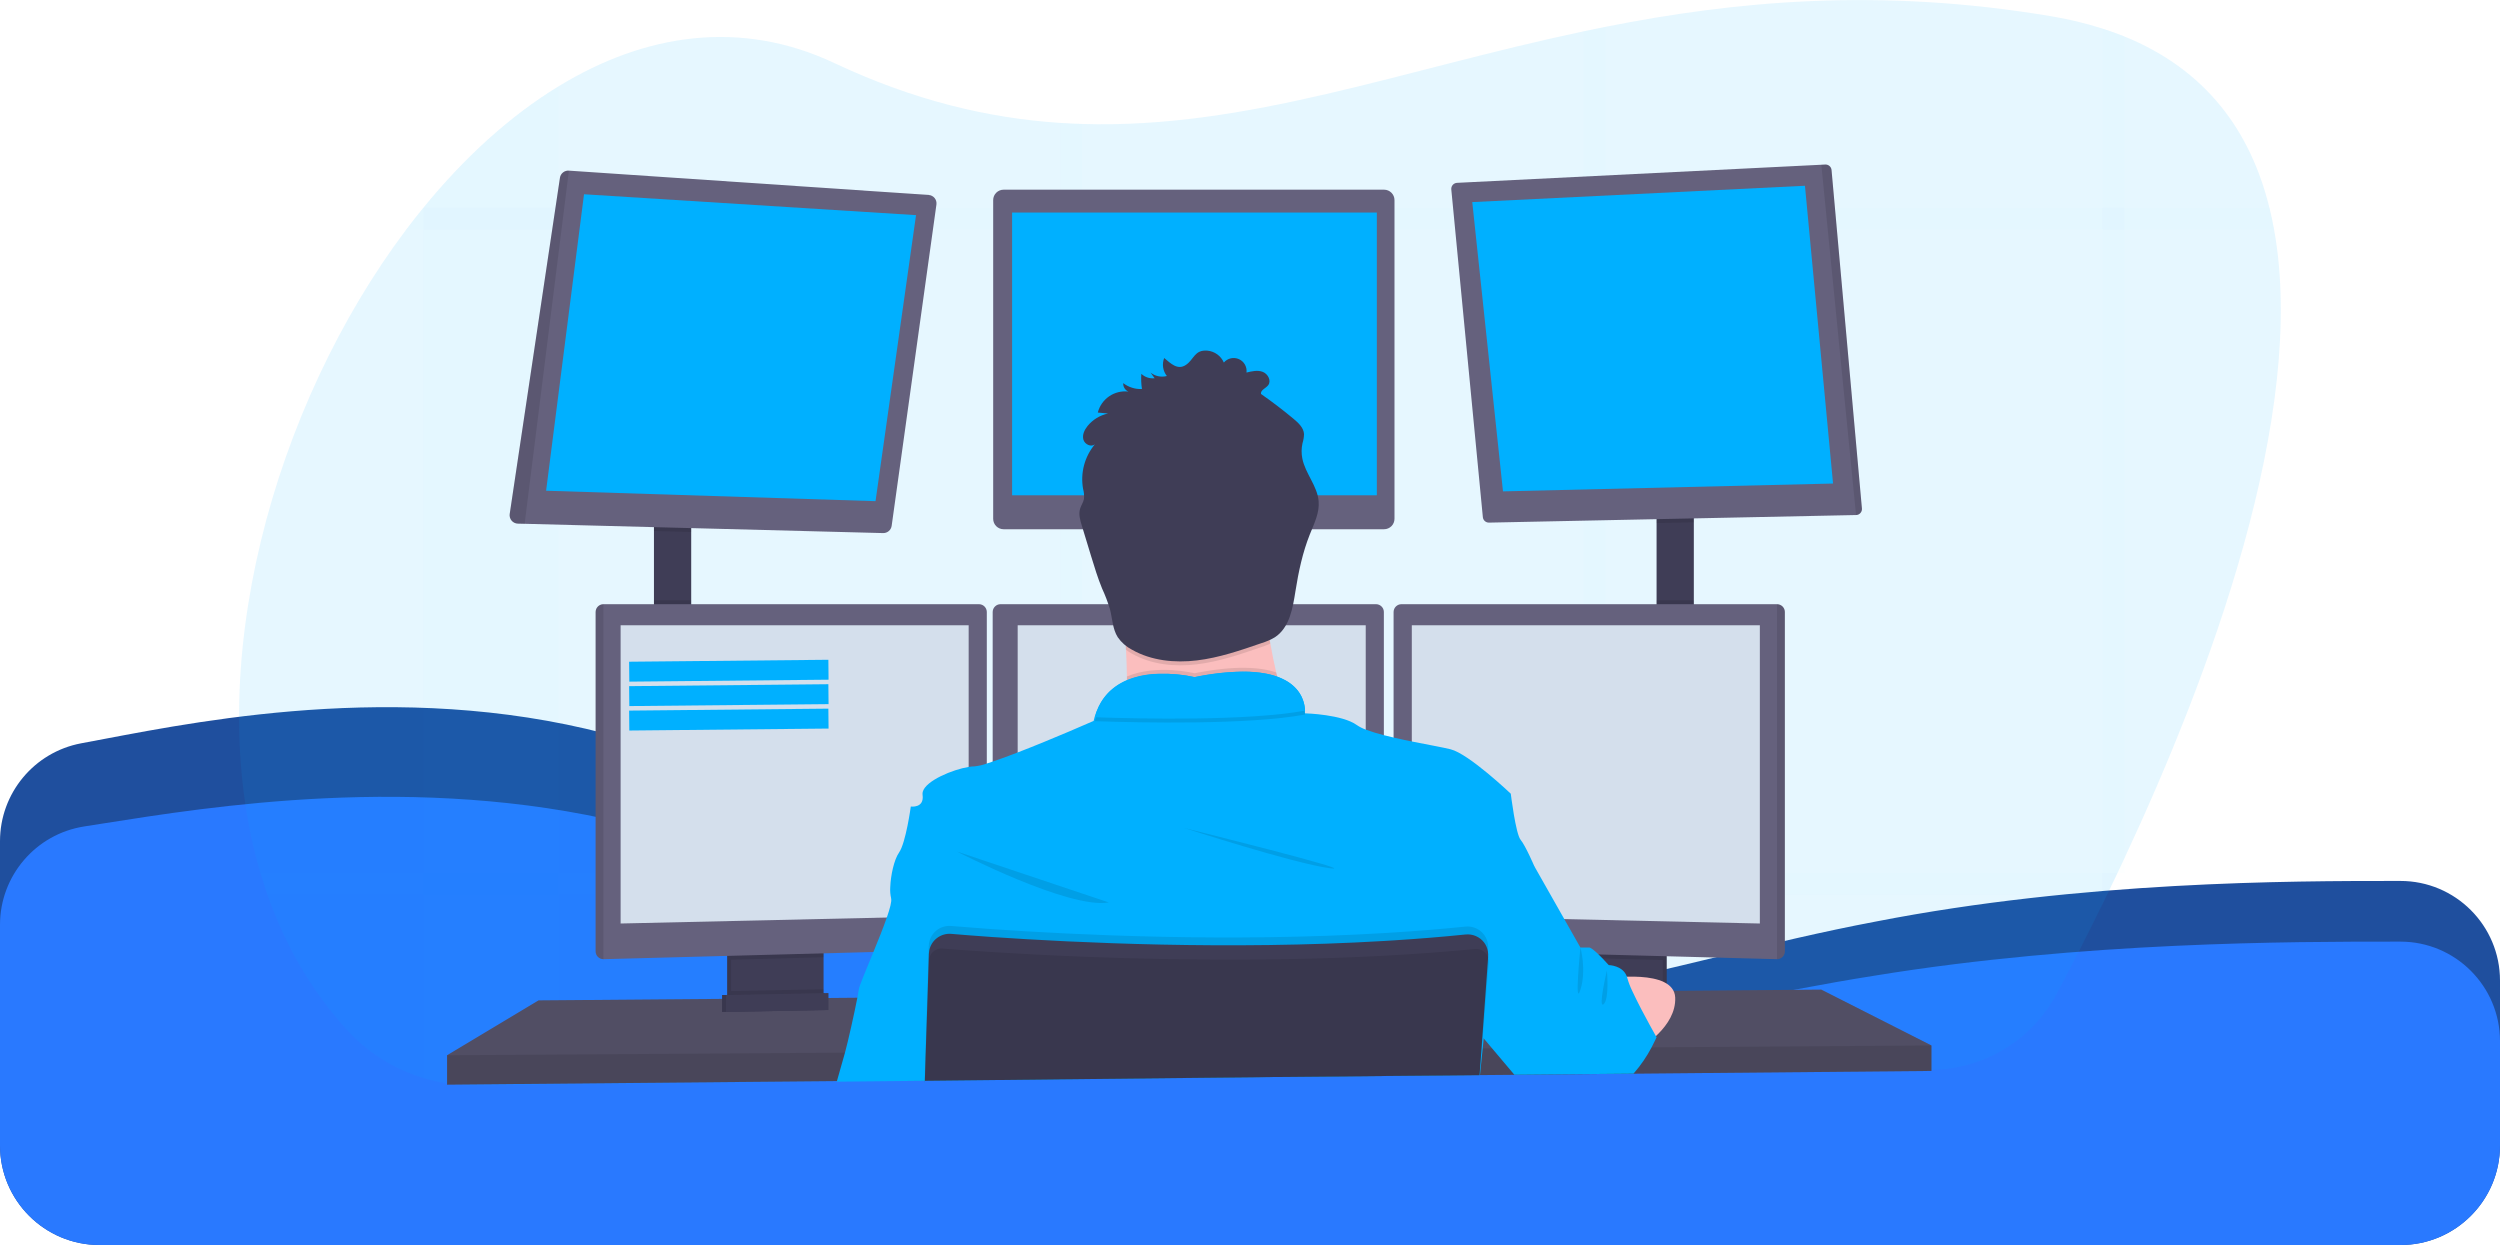 <svg width="251" height="125" viewBox="0 0 251 125" fill="none" xmlns="http://www.w3.org/2000/svg">
<path fill-rule="evenodd" clip-rule="evenodd" d="M0 84.456C0 79.649 3.42 75.522 8.144 74.629L10.458 74.192C20.917 72.216 41.833 68.123 62.75 74.192C83.667 80.261 104.583 96.491 125.5 100.584C146.417 104.677 167.333 96.491 188.25 92.539C209.167 88.447 230.083 88.447 240.542 88.447H241C246.523 88.447 251 92.924 251 98.447V115C251 120.523 246.523 125 241 125H240.542C230.083 125 209.167 125 188.25 125C167.333 125 146.417 125 125.5 125C104.583 125 83.667 125 62.75 125C41.833 125 20.917 125 10.458 125H10C4.477 125 0 120.523 0 115V84.456Z" fill="#1F4F9E"/>
<path fill-rule="evenodd" clip-rule="evenodd" d="M0 92.855C0 87.933 3.582 83.743 8.445 82.977L10.458 82.66C20.917 81.013 41.833 77.603 62.75 82.66C83.667 87.717 104.583 101.243 125.5 104.653C146.417 108.064 167.333 101.243 188.25 97.95C209.167 94.539 230.083 94.539 240.542 94.539H241C246.523 94.539 251 99.016 251 104.539V115C251 120.523 246.523 125 241 125H240.542C230.083 125 209.167 125 188.25 125C167.333 125 146.417 125 125.5 125C104.583 125 83.667 125 62.75 125C41.833 125 20.917 125 10.458 125H10C4.477 125 0 120.523 0 115V92.855Z" fill="#2979FF"/>
<g clip-path="url(#clip0)">
<path opacity="0.1" d="M213.282 86.192C213.054 86.684 212.826 87.169 212.599 87.648C212.245 88.391 211.895 89.12 211.55 89.835C211.396 90.152 211.243 90.462 211.093 90.773C209.4 94.229 207.819 97.286 206.477 99.799C205.258 102.077 203.45 103.985 201.239 105.325C199.029 106.664 196.499 107.384 193.915 107.411L164.06 107.736H163.745L161.186 107.763L158.997 107.787L152.284 107.86H152.012L148.594 107.897H148.49L127.425 108.125L108.623 108.322L106.436 108.345L92.852 108.493H92.836L84.026 108.587H83.932L56.075 108.888L47.742 108.979C45.964 108.999 44.193 108.745 42.492 108.227C39.531 107.334 36.871 105.651 34.796 103.359C31.217 99.42 28.609 94.823 26.857 89.835C26.603 89.115 26.367 88.386 26.148 87.648C20.082 67.162 27.477 40.733 40.785 23.047C41.343 22.307 41.91 21.586 42.486 20.883L42.5 20.867C46.592 15.848 51.181 11.654 56.069 8.673C64.732 3.38 74.329 1.889 83.769 6.332C91.755 10.093 99.213 11.861 106.442 12.341C107.172 12.388 107.902 12.423 108.629 12.445C125.211 12.966 140.751 6.997 159.001 3.144C159.727 2.99 160.456 2.839 161.19 2.695C174.209 0.107 188.651 -1.258 205.825 1.611C207.609 1.903 209.37 2.323 211.093 2.87C211.851 3.114 212.58 3.376 213.282 3.657C221.48 6.989 225.951 13.145 227.85 20.86C228.03 21.575 228.186 22.304 228.317 23.045C231.685 41.6 221.82 67.922 213.282 86.192Z" fill="#00B0FF"/>
<g opacity="0.1">
<path opacity="0.1" d="M56.069 8.672V108.91L47.736 109C45.958 109.02 44.187 108.767 42.486 108.249V20.867H42.499C46.592 15.841 51.181 11.648 56.069 8.672Z" fill="#00B0FF"/>
<path opacity="0.1" d="M228.327 23.046H40.785C41.343 22.307 41.91 21.585 42.486 20.883V20.867H227.86C228.04 21.579 228.195 22.305 228.327 23.046Z" fill="#00B0FF"/>
<path opacity="0.1" d="M213.282 3.658V87.645H212.599C212.245 88.389 211.895 89.118 211.55 89.832C211.396 90.149 211.243 90.46 211.093 90.771V2.864C211.85 3.108 212.58 3.373 213.282 3.658Z" fill="#00B0FF"/>
<path opacity="0.1" d="M161.19 2.689V107.771L159.001 107.794V3.137C159.727 2.984 160.455 2.832 161.19 2.689Z" fill="#00B0FF"/>
<path opacity="0.1" d="M108.629 12.439V108.341L106.441 108.365V12.335C107.172 12.382 107.902 12.409 108.629 12.439Z" fill="#00B0FF"/>
<path opacity="0.1" d="M212.599 87.647C212.245 88.391 211.895 89.12 211.55 89.835H26.857C26.603 89.115 26.367 88.385 26.148 87.647H212.599Z" fill="#00B0FF"/>
</g>
<path d="M69.397 52.286H65.657V63.627H69.397V52.286Z" fill="#3F3D56"/>
<path d="M170.06 51.696H166.32V63.694H170.06V51.696Z" fill="#3F3D56"/>
<path d="M193.915 104.964V107.521L164.007 107.796L163.688 107.802L152.321 107.906L152.049 107.91L148.594 107.94H148.492L127.431 108.135L92.86 108.455H92.83L84.04 108.538L83.946 108.54L44.888 108.898V105.947L54.071 100.44L72.498 100.287L72.892 100.285L73.022 100.283L73.415 100.277L82.262 100.204L82.658 100.202L82.784 100.2L83.178 100.198L86.015 100.174L86.089 100.173L93.088 100.114H93.145L147.756 99.653L149.092 99.643H149.226L150.246 99.634L157.658 99.573L158.052 99.567L158.416 99.563H158.605L160.91 99.545L161.367 99.539L161.979 99.535L163.899 99.517L166.944 99.492L167.338 99.488L168.023 99.484H168.151L182.859 99.358L193.915 104.964Z" fill="#65617D"/>
<path opacity="0.2" d="M193.915 104.964V107.521L164.007 107.796L163.688 107.802L152.321 107.906L152.049 107.91L148.594 107.94H148.492L127.431 108.135L92.86 108.455H92.83L84.04 108.538L83.946 108.54L44.888 108.898V105.947L54.071 100.44L72.498 100.287L72.892 100.285L73.022 100.283L73.415 100.277L82.262 100.204L82.658 100.202L82.784 100.2L83.178 100.198L86.015 100.174L86.089 100.173L93.088 100.114H93.145L147.756 99.653L149.092 99.643H149.226L150.246 99.634L157.658 99.573L158.052 99.567L158.416 99.563H158.605L160.91 99.545L161.367 99.539L161.979 99.535L163.899 99.517L166.944 99.492L167.338 99.488L168.023 99.484H168.151L182.859 99.358L193.915 104.964Z" fill="black"/>
<path d="M82.292 95.131V99.948C82.292 100.176 82.227 100.4 82.105 100.593C81.983 100.786 81.809 100.94 81.603 101.038C81.449 101.112 81.281 101.153 81.111 101.156L74.24 101.302C74.057 101.306 73.875 101.268 73.709 101.189C73.499 101.093 73.321 100.939 73.196 100.745C73.072 100.55 73.005 100.325 73.006 100.094V95.131H82.292Z" fill="#3F3D56"/>
<path opacity="0.1" d="M82.292 95.131V99.948C82.292 100.176 82.227 100.4 82.105 100.593C81.983 100.786 81.809 100.94 81.603 101.038C81.449 101.112 81.281 101.153 81.111 101.156L74.24 101.302C74.057 101.306 73.875 101.268 73.709 101.189C73.499 101.093 73.321 100.939 73.196 100.745C73.072 100.55 73.005 100.325 73.006 100.094V95.131H82.292Z" fill="black"/>
<path d="M82.686 95.131V99.948C82.686 100.176 82.621 100.4 82.499 100.593C82.377 100.786 82.203 100.94 81.997 101.038C81.843 101.112 81.675 101.153 81.504 101.156L74.634 101.302C74.45 101.306 74.268 101.268 74.102 101.189C73.892 101.093 73.715 100.939 73.59 100.745C73.465 100.55 73.399 100.325 73.4 100.094V95.131H82.686Z" fill="#3F3D56"/>
<path d="M167.338 95.131H158.052V101.327H167.338V95.131Z" fill="#3F3D56"/>
<path opacity="0.1" d="M167.338 95.131H158.052V101.327H167.338V95.131Z" fill="black"/>
<path d="M166.944 95.131H157.658V101.327H166.944V95.131Z" fill="#3F3D56"/>
<path opacity="0.1" d="M69.397 52.284V53.411L65.657 53.315V52.284H69.397Z" fill="black"/>
<path d="M94.017 20.535L89.523 52.792C89.494 52.998 89.391 53.186 89.232 53.321C89.073 53.455 88.871 53.527 88.662 53.522L52.675 52.589L51.992 52.572C51.873 52.569 51.756 52.541 51.649 52.49C51.541 52.439 51.446 52.366 51.369 52.275C51.291 52.185 51.234 52.079 51.2 51.965C51.167 51.851 51.157 51.731 51.173 51.614L56.219 17.846C56.252 17.637 56.361 17.447 56.527 17.315C56.692 17.183 56.901 17.117 57.113 17.132L93.23 19.575C93.346 19.581 93.46 19.612 93.564 19.665C93.668 19.718 93.76 19.792 93.834 19.882C93.908 19.972 93.963 20.077 93.994 20.189C94.025 20.301 94.033 20.419 94.017 20.535Z" fill="#65617D"/>
<path d="M58.635 19.504L54.829 49.269L87.903 50.317L91.97 21.601L58.635 19.504Z" fill="#00B0FF"/>
<path d="M138.958 19.044H100.764C100.184 19.044 99.715 19.513 99.715 20.092V52.088C99.715 52.667 100.184 53.136 100.764 53.136H138.958C139.537 53.136 140.007 52.667 140.007 52.088V20.092C140.007 19.513 139.537 19.044 138.958 19.044Z" fill="#65617D"/>
<path d="M138.233 21.339H101.616V49.727H138.233V21.339Z" fill="#00B0FF"/>
<path opacity="0.1" d="M170.06 51.694V52.44L166.32 52.516V51.694H170.06Z" fill="black"/>
<path d="M186.938 51.065C186.943 51.146 186.932 51.228 186.905 51.305C186.878 51.382 186.835 51.453 186.78 51.513C186.725 51.574 186.658 51.622 186.584 51.656C186.509 51.69 186.429 51.708 186.347 51.71L149.494 52.471C149.341 52.474 149.192 52.419 149.078 52.318C148.964 52.216 148.892 52.075 148.878 51.922L145.71 19.02C145.702 18.938 145.711 18.856 145.736 18.778C145.761 18.7 145.802 18.628 145.855 18.566C145.909 18.504 145.975 18.453 146.049 18.417C146.123 18.381 146.203 18.361 146.285 18.357L182.859 16.54L183.252 16.52C183.409 16.512 183.563 16.565 183.681 16.667C183.799 16.77 183.873 16.915 183.886 17.071L186.938 51.065Z" fill="#65617D"/>
<path d="M147.815 20.291L181.217 18.65L184.038 48.547L150.9 49.334L147.815 20.291Z" fill="#00B0FF"/>
<path opacity="0.1" d="M186.938 51.065C186.943 51.146 186.932 51.228 186.905 51.305C186.878 51.382 186.835 51.453 186.78 51.513C186.725 51.573 186.658 51.622 186.584 51.656C186.509 51.69 186.429 51.708 186.347 51.71L182.859 16.54L183.252 16.52C183.409 16.512 183.562 16.565 183.681 16.667C183.799 16.77 183.873 16.915 183.886 17.071L186.938 51.065Z" fill="black"/>
<path opacity="0.1" d="M57.119 17.13L52.675 52.589L51.992 52.571C51.873 52.569 51.756 52.541 51.649 52.49C51.541 52.439 51.446 52.366 51.369 52.275C51.291 52.185 51.234 52.079 51.2 51.965C51.167 51.851 51.157 51.731 51.173 51.614L56.219 17.846C56.251 17.635 56.362 17.444 56.529 17.312C56.695 17.179 56.906 17.114 57.119 17.13Z" fill="black"/>
<path opacity="0.1" d="M69.397 60.268H65.657V63.627H69.397V60.268Z" fill="black"/>
<path opacity="0.1" d="M82.686 95.129V96.107L73.4 96.355V95.129H82.686Z" fill="black"/>
<path d="M99.075 61.438V94.522C99.072 94.724 98.992 94.917 98.851 95.061C98.71 95.206 98.519 95.291 98.317 95.299L60.587 96.302H60.578C60.372 96.299 60.176 96.216 60.031 96.071C59.885 95.926 59.803 95.73 59.8 95.525V61.438C59.803 61.233 59.885 61.037 60.031 60.892C60.176 60.746 60.372 60.664 60.578 60.661H98.297C98.502 60.664 98.699 60.746 98.844 60.892C98.989 61.037 99.072 61.233 99.075 61.438Z" fill="#65617D"/>
<path opacity="0.1" d="M60.587 60.661V96.302H60.578C60.372 96.299 60.176 96.216 60.031 96.071C59.885 95.926 59.803 95.73 59.8 95.525V61.438C59.803 61.233 59.885 61.037 60.031 60.892C60.176 60.746 60.372 60.664 60.578 60.661H60.587Z" fill="black"/>
<path d="M62.31 62.774H97.254V91.933L62.31 92.72V62.774Z" fill="#D4DFEC"/>
<path opacity="0.1" d="M170.06 60.268H166.32V63.694H170.06V60.268Z" fill="black"/>
<path opacity="0.1" d="M166.944 95.129V96.39L157.658 96.142V95.129H166.944Z" fill="black"/>
<path d="M179.199 61.438V95.525C179.196 95.732 179.112 95.929 178.965 96.075C178.817 96.22 178.619 96.302 178.411 96.302L140.674 95.299C140.472 95.291 140.281 95.206 140.14 95.061C139.999 94.917 139.919 94.724 139.916 94.522V61.438C139.919 61.233 140.002 61.037 140.147 60.892C140.292 60.746 140.489 60.664 140.694 60.661H178.413C178.62 60.662 178.819 60.744 178.966 60.889C179.113 61.034 179.196 61.232 179.199 61.438Z" fill="#65617D"/>
<path opacity="0.1" d="M179.199 61.438V95.525C179.196 95.732 179.112 95.929 178.965 96.075C178.817 96.22 178.619 96.302 178.411 96.302V60.661C178.619 60.661 178.817 60.743 178.965 60.888C179.112 61.034 179.196 61.231 179.199 61.438Z" fill="black"/>
<path d="M176.689 62.774H141.745V91.933L176.689 92.72V62.774Z" fill="#D4DFEC"/>
<path d="M138.94 61.438V94.522C138.938 94.724 138.858 94.917 138.716 95.061C138.575 95.206 138.384 95.291 138.182 95.299L100.453 96.302C100.246 96.302 100.047 96.22 99.899 96.075C99.752 95.929 99.668 95.732 99.665 95.525V61.438C99.668 61.233 99.751 61.037 99.896 60.892C100.041 60.746 100.237 60.664 100.443 60.661H138.162C138.368 60.664 138.564 60.746 138.709 60.892C138.855 61.037 138.937 61.233 138.94 61.438Z" fill="#65617D"/>
<path d="M102.175 62.774H137.119V91.933L102.175 92.72V62.774Z" fill="#D4DFEC"/>
<path opacity="0.1" d="M193.915 104.964V107.521L164.007 107.796L163.688 107.802L152.321 107.906L152.049 107.91L148.594 107.94H148.492L127.431 108.135L92.86 108.455H92.83L84.04 108.538L83.946 108.54L44.888 108.898V105.947L84.755 105.686H84.849L92.919 105.631H92.956L148.685 105.263H148.742L148.775 105.261H148.868L149.811 105.255H150.098L164.763 105.157L165.629 105.153L165.822 105.151L193.915 104.964Z" fill="black"/>
<path d="M119.925 63.627C125.506 63.627 130.03 59.107 130.03 53.531C130.03 47.955 125.506 43.435 119.925 43.435C114.344 43.435 109.82 47.955 109.82 53.531C109.82 59.107 114.344 63.627 119.925 63.627Z" fill="#FBBEBE"/>
<path d="M130.032 74.184C130.032 74.184 110.444 76.544 112.314 74.184C112.991 73.33 113.178 70.801 113.141 67.919C113.129 67.044 113.097 66.137 113.052 65.234C112.836 60.907 112.314 56.678 112.314 56.678C112.314 56.678 129.441 48.614 127.472 55.007C126.685 57.589 126.943 61.216 127.541 64.621C127.717 65.614 127.919 66.588 128.132 67.512C128.651 69.767 129.285 71.994 130.032 74.184Z" fill="#FBBEBE"/>
<path opacity="0.1" d="M130.032 74.184C130.032 74.184 110.444 76.544 112.314 74.184C112.991 73.33 113.178 70.801 113.141 67.919C116.127 66.645 119.927 67.595 119.927 67.595C123.927 66.798 126.492 66.954 128.132 67.512C128.651 69.767 129.285 71.994 130.032 74.184Z" fill="black"/>
<path d="M92.852 108.677V108.512L127.425 108.137L148.49 107.94H148.549L148.527 108.231L148.557 107.94H148.594V107.906L148.864 105.261L148.966 104.26L148.998 103.947L149.025 103.685L150.242 99.632L151.459 95.584L152.482 92.175L154.045 86.967C154.045 86.967 153.159 84.901 152.667 84.311C152.175 83.721 151.683 79.689 151.683 79.689C151.683 79.689 147.482 75.691 145.645 75.23C144.875 75.034 143.356 74.772 141.741 74.444C141.137 74.322 140.517 74.192 139.92 74.05C139.584 73.973 139.253 73.893 138.936 73.812C138.319 73.658 137.711 73.47 137.115 73.25C136.802 73.136 136.505 72.985 136.229 72.799C134.782 71.739 131.156 71.619 131.016 71.619C131.016 71.614 131.016 71.61 131.016 71.605V71.588C131.021 71.505 131.021 71.422 131.016 71.34C131.016 71.261 131.016 71.169 130.998 71.064C130.998 71.033 130.998 70.999 130.985 70.966C130.975 70.895 130.963 70.82 130.945 70.742C130.939 70.707 130.931 70.672 130.922 70.638C130.865 70.4 130.782 70.17 130.675 69.951C130.662 69.92 130.644 69.886 130.628 69.855C130.532 69.673 130.42 69.5 130.294 69.337C130.268 69.304 130.24 69.269 130.211 69.235C130.05 69.045 129.87 68.871 129.675 68.716C129.622 68.674 129.567 68.631 129.51 68.592C129.478 68.566 129.445 68.543 129.41 68.521L129.234 68.407L129.071 68.313C128.927 68.234 128.776 68.157 128.61 68.085C128.559 68.061 128.504 68.039 128.449 68.018C128.394 67.996 128.307 67.963 128.234 67.935H128.223L128.075 67.876C127.963 67.839 127.848 67.805 127.728 67.772L127.545 67.725L127.348 67.679L127.152 67.638C126.955 67.599 126.744 67.563 126.524 67.536L126.299 67.508L126.069 67.485L125.831 67.465L125.492 67.445L125.098 67.431C123.362 67.431 121.63 67.615 119.933 67.98C118.753 67.718 117.545 67.607 116.338 67.65H116.166L115.97 67.662H115.844L115.59 67.685C115.505 67.685 115.418 67.703 115.334 67.715C115.249 67.727 115.161 67.736 115.076 67.75L114.946 67.772C114.818 67.793 114.688 67.817 114.552 67.844C114.509 67.852 114.466 67.862 114.422 67.874C114.251 67.911 114.08 67.957 113.91 68.008C113.826 68.031 113.741 68.059 113.656 68.088C113.613 68.1 113.572 68.116 113.53 68.132L113.404 68.177L113.28 68.226L113.133 68.285C113.058 68.317 112.985 68.35 112.912 68.385C112.871 68.403 112.83 68.423 112.79 68.444C112.751 68.466 112.71 68.484 112.672 68.505C112.227 68.735 111.816 69.025 111.45 69.367L111.349 69.463L111.251 69.564C111.217 69.597 111.186 69.632 111.154 69.668C111.026 69.808 110.906 69.956 110.796 70.11C110.765 70.152 110.735 70.193 110.705 70.236C110.581 70.42 110.467 70.612 110.367 70.811C110.341 70.858 110.318 70.907 110.294 70.954C110.133 71.287 110.002 71.632 109.9 71.987C109.864 72.118 109.83 72.249 109.8 72.38C109.8 72.38 105.632 74.217 102.175 75.547C101.256 75.901 100.39 76.222 99.665 76.463C99.455 76.534 99.258 76.599 99.075 76.66C98.677 76.804 98.264 76.899 97.844 76.943C97.646 76.947 97.449 76.965 97.254 76.999C95.665 77.256 92.942 78.375 92.645 79.498C92.621 79.588 92.614 79.682 92.625 79.774C92.625 79.774 92.625 79.788 92.625 79.795C92.822 81.172 91.444 80.976 91.444 80.976C91.444 80.976 90.952 84.614 90.263 85.598C89.765 86.306 89.424 87.885 89.381 89.077C89.356 89.449 89.385 89.822 89.468 90.185C89.468 90.194 89.468 90.204 89.468 90.212C89.546 90.476 89.357 91.196 89.037 92.118C88.688 93.131 88.18 94.39 87.692 95.578C86.956 97.372 86.263 99 86.219 99.358C86.202 99.518 86.15 99.803 86.079 100.171C85.792 101.669 85.154 104.523 84.839 105.678C84.605 106.539 84.264 107.72 84.03 108.53C84.03 108.554 84.016 108.577 84.01 108.599L92.836 108.512V108.677H92.864H92.852Z" fill="#00B0FF"/>
<path opacity="0.1" d="M96.072 85.493C96.072 85.493 107.294 91.296 111.33 90.607L96.072 85.493Z" fill="black"/>
<path opacity="0.1" d="M118.909 83.133C118.909 83.133 129.835 86.674 133.477 87.165C137.119 87.657 118.909 83.133 118.909 83.133Z" fill="black"/>
<path opacity="0.1" d="M131.028 71.741C125.319 72.791 114.57 72.565 109.924 72.406C111.627 66.308 119.931 68.381 119.931 68.381C130.209 66.332 130.996 70.584 131.028 71.741Z" fill="black"/>
<path d="M131.028 71.347C125.319 72.398 114.57 72.172 109.924 72.012C111.627 65.915 119.931 67.988 119.931 67.988C130.209 65.939 130.996 70.191 131.028 71.347Z" fill="#00B0FF"/>
<path d="M161.333 98.229C161.333 98.229 168.058 97.197 168.19 100.147C168.322 103.097 164.761 105.159 164.761 105.159L161.333 98.229Z" fill="#FBBEBE"/>
<path opacity="0.1" d="M127.541 64.621C127.252 64.75 126.956 64.864 126.656 64.963C124.533 65.695 122.393 66.432 120.159 66.7C117.925 66.967 115.58 66.731 113.631 65.618C113.426 65.502 113.229 65.374 113.04 65.234C112.824 60.907 112.302 56.678 112.302 56.678C112.302 56.678 129.429 48.614 127.461 55.007C126.677 57.589 126.943 61.216 127.541 64.621Z" fill="black"/>
<path d="M117.153 37.751C116.872 37.825 116.577 37.833 116.293 37.773C116.009 37.713 115.742 37.588 115.515 37.407L115.924 37.975C115.683 38.003 115.439 37.978 115.208 37.901C114.977 37.825 114.766 37.699 114.59 37.532C114.553 38.041 114.574 38.553 114.653 39.057C113.975 39.09 113.308 38.88 112.771 38.467C112.76 38.644 112.804 38.821 112.897 38.972C112.99 39.124 113.127 39.243 113.29 39.315C112.61 39.233 111.923 39.402 111.358 39.79C110.793 40.178 110.388 40.757 110.219 41.421L111.247 41.516C110.439 41.688 109.714 42.13 109.192 42.768C108.877 43.162 108.636 43.665 108.774 44.145C108.912 44.625 109.577 44.932 109.94 44.59C109.424 45.204 109.05 45.924 108.842 46.698C108.635 47.473 108.6 48.283 108.739 49.072C108.832 49.409 108.863 49.76 108.829 50.107C108.764 50.431 108.56 50.713 108.457 51.029C108.26 51.604 108.447 52.227 108.623 52.8L109.546 55.833C109.881 56.928 110.213 58.026 110.65 59.086C110.96 59.756 111.223 60.447 111.438 61.153C111.686 62.105 111.696 63.148 112.225 63.98C112.588 64.503 113.073 64.93 113.639 65.225C115.586 66.338 117.938 66.574 120.167 66.306C122.395 66.039 124.533 65.301 126.654 64.57C127.125 64.428 127.577 64.23 128 63.98C129.467 63.02 129.794 61.057 130.067 59.328C130.372 57.4 130.78 55.477 131.502 53.663C131.932 52.583 132.487 51.488 132.392 50.331C132.272 48.795 131.055 47.55 130.754 46.039C130.653 45.535 130.658 45.014 130.768 44.511C130.861 44.211 130.914 43.9 130.924 43.587C130.89 42.953 130.37 42.465 129.882 42.058C128.823 41.175 127.73 40.339 126.602 39.553C126.545 39.159 127.081 38.99 127.323 38.679C127.665 38.241 127.311 37.544 126.791 37.34C126.272 37.135 125.689 37.269 125.148 37.405C125.183 37.128 125.128 36.847 124.99 36.604C124.853 36.361 124.641 36.169 124.385 36.056C124.13 35.943 123.845 35.915 123.573 35.977C123.3 36.039 123.055 36.187 122.874 36.4C122.73 36.07 122.5 35.785 122.209 35.575C121.917 35.365 121.574 35.236 121.216 35.204C119.911 35.101 119.885 36.099 119.051 36.647C118.216 37.196 117.527 36.472 116.885 35.945C116.767 36.243 116.73 36.567 116.777 36.884C116.824 37.201 116.954 37.5 117.153 37.751Z" fill="#3F3D56"/>
<path d="M166.32 104.13C166.32 104.13 166.145 104.547 165.822 105.151C165.334 106.08 164.739 106.949 164.05 107.741L163.997 107.798H163.678L152.311 107.902H152.039L152.006 107.863L149.801 105.249L148.97 104.264L148.937 104.222L148.866 104.14L148.827 104.093L148.775 104.032L147.159 102.116L147.75 99.657L148.756 95.515L148.781 95.415L148.978 94.628L149.118 94.038L149.586 92.114L151.193 85.496L154.047 86.971L157.057 92.281L158.674 95.133H159.56C159.727 95.133 160.111 95.456 160.497 95.828C160.634 95.959 160.772 96.099 160.89 96.221C161.241 96.583 161.518 96.894 161.518 96.894C161.518 96.894 162.954 96.925 163.339 98.054C163.359 98.109 163.376 98.165 163.389 98.221C163.517 98.665 163.683 99.097 163.887 99.512C164.141 100.064 164.46 100.692 164.782 101.319C165.383 102.47 165.993 103.565 166.218 103.963L166.245 104.012L166.32 104.13Z" fill="#00B0FF"/>
<path opacity="0.1" d="M149.409 95.249L149.39 95.531V95.55L149.356 96.003L149.094 99.643L148.777 104.03L148.687 105.265L148.49 107.908V107.942L127.425 108.138L92.858 108.512V108.677H92.83V108.512V108.457L92.919 105.633L93.088 100.114L93.234 95.434L93.247 94.968C93.256 94.687 93.322 94.41 93.441 94.155C93.56 93.9 93.73 93.672 93.941 93.485C94.151 93.297 94.398 93.155 94.665 93.066C94.932 92.977 95.215 92.944 95.496 92.968C96.425 93.046 97.632 93.143 99.075 93.245L99.665 93.288C107.999 93.867 123.399 94.614 138.94 93.682C139.267 93.664 139.596 93.644 139.924 93.621C142.334 93.469 144.742 93.275 147.126 93.031C147.427 92.999 147.732 93.034 148.018 93.133C148.305 93.232 148.566 93.392 148.784 93.603C149.001 93.813 149.17 94.069 149.278 94.352C149.386 94.635 149.431 94.938 149.409 95.24V95.249Z" fill="black"/>
<path d="M92.852 108.677V108.512L127.425 108.137L148.49 107.94H148.549V107.906L148.746 105.263L148.83 104.083L149.153 99.636L149.407 96.115V96.028C149.419 95.866 149.412 95.703 149.386 95.543C149.387 95.536 149.387 95.529 149.386 95.523C149.332 95.191 149.196 94.877 148.992 94.61C148.775 94.332 148.491 94.115 148.167 93.977C147.842 93.839 147.488 93.786 147.137 93.823C144.753 94.067 142.346 94.262 139.936 94.413C139.607 94.437 139.279 94.457 138.952 94.474C123.411 95.397 108.01 94.65 99.677 94.081L99.087 94.038C97.644 93.936 96.437 93.841 95.507 93.76C94.996 93.717 94.487 93.865 94.079 94.175C93.67 94.485 93.391 94.935 93.295 95.438C93.275 95.545 93.263 95.653 93.259 95.761L93.125 100.119L92.942 105.641L92.856 108.465V108.52V108.685L92.852 108.677Z" fill="#3F3D56"/>
<path opacity="0.1" d="M149.468 96.628L149.226 99.643L148.866 104.138L148.775 105.263L148.579 107.782L148.567 107.908V107.942L148.537 108.233L148.559 107.942H148.502L127.437 108.138L92.858 108.512V108.457L92.954 105.633L93.151 100.113L93.277 96.445C93.283 96.237 93.342 96.033 93.447 95.852C93.552 95.672 93.701 95.521 93.879 95.413C94.102 95.276 94.363 95.214 94.624 95.236C95.037 95.269 95.545 95.308 96.137 95.352C97.1 95.422 98.287 95.505 99.669 95.592C102.228 95.753 105.439 95.926 109.119 96.068C119.356 96.461 133.176 96.593 146.303 95.444C146.893 95.393 147.504 95.336 148.1 95.279C148.336 95.255 148.574 95.3 148.785 95.409C148.845 95.438 148.902 95.474 148.955 95.515C149.126 95.639 149.262 95.806 149.348 95.999C149.368 96.037 149.385 96.077 149.397 96.119C149.457 96.282 149.481 96.455 149.468 96.628Z" fill="black"/>
<path opacity="0.1" d="M82.686 99.321V99.948C82.686 100.177 82.621 100.4 82.499 100.593C82.377 100.786 82.203 100.94 81.997 101.038L74.102 101.189C73.892 101.093 73.715 100.939 73.59 100.745C73.465 100.551 73.399 100.325 73.4 100.094V99.504L82.686 99.321Z" fill="black"/>
<path d="M82.784 101.408L72.498 101.604V99.899L82.784 99.702V101.408Z" fill="#3F3D56"/>
<path opacity="0.1" d="M82.784 101.408L72.498 101.604V99.899L82.784 99.702V101.408Z" fill="black"/>
<path d="M83.178 101.408L72.891 101.604V99.899L83.178 99.702V101.408Z" fill="#3F3D56"/>
<g opacity="0.1">
<path opacity="0.1" d="M117.234 37.106C117.041 36.856 116.913 36.563 116.862 36.252C116.814 36.556 116.842 36.867 116.944 37.157C117.042 37.148 117.139 37.131 117.234 37.106Z" fill="black"/>
<path opacity="0.1" d="M114.733 38.412C114.696 38.171 114.672 37.928 114.661 37.684C114.661 37.926 114.661 38.17 114.661 38.414L114.733 38.412Z" fill="black"/>
<path opacity="0.1" d="M130.778 44.975C130.789 44.8 130.813 44.626 130.849 44.454C130.942 44.155 130.995 43.845 131.006 43.532C131.002 43.461 130.991 43.392 130.975 43.323C130.941 43.504 130.888 43.685 130.849 43.864C130.77 44.229 130.746 44.603 130.778 44.975Z" fill="black"/>
<path opacity="0.1" d="M126.683 38.898L126.898 39.053C127.079 38.922 127.248 38.776 127.404 38.616C127.478 38.514 127.524 38.394 127.537 38.268C127.55 38.143 127.53 38.016 127.478 37.9C127.459 37.945 127.434 37.987 127.404 38.026C127.162 38.337 126.626 38.508 126.683 38.898Z" fill="black"/>
<path opacity="0.1" d="M110.507 40.79C110.435 40.933 110.377 41.083 110.335 41.238C110.643 41.066 110.975 40.941 111.32 40.866L110.507 40.79Z" fill="black"/>
<path opacity="0.1" d="M113.221 38.65C113.092 38.578 112.968 38.498 112.851 38.408C112.846 38.486 112.852 38.564 112.869 38.64C112.987 38.634 113.104 38.638 113.221 38.65Z" fill="black"/>
<path opacity="0.1" d="M132.469 50.239C132.388 51.193 131.943 52.111 131.583 53.016C130.861 54.829 130.453 56.753 130.148 58.683C129.874 60.411 129.557 62.374 128.081 63.332C127.659 63.584 127.207 63.782 126.736 63.922C124.614 64.656 122.474 65.392 120.24 65.659C118.005 65.927 115.661 65.693 113.712 64.579C113.147 64.285 112.662 63.858 112.298 63.334C111.773 62.502 111.763 61.46 111.511 60.508C111.296 59.801 111.033 59.11 110.723 58.439C110.288 57.38 109.953 56.275 109.621 55.187C109.312 54.176 109.005 53.165 108.697 52.152C108.596 51.848 108.521 51.535 108.473 51.218C108.396 51.722 108.546 52.249 108.697 52.742C109.005 53.756 109.312 54.768 109.621 55.778C109.953 56.873 110.288 57.971 110.723 59.029C111.033 59.7 111.296 60.391 111.511 61.098C111.759 62.05 111.769 63.092 112.298 63.924C112.662 64.448 113.147 64.875 113.712 65.169C115.661 66.283 118.011 66.517 120.24 66.249C122.468 65.982 124.606 65.246 126.736 64.513C127.207 64.372 127.659 64.174 128.081 63.922C129.548 62.965 129.874 61.002 130.148 59.273C130.453 57.343 130.861 55.419 131.583 53.606C132.012 52.528 132.567 51.433 132.473 50.274C132.473 50.262 132.469 50.25 132.469 50.239Z" fill="black"/>
<path opacity="0.1" d="M108.906 49.477C108.906 49.477 108.906 49.464 108.906 49.456C108.942 49.109 108.911 48.759 108.816 48.423C108.776 48.207 108.751 47.989 108.739 47.77C108.716 48.186 108.742 48.603 108.816 49.013C108.847 49.167 108.883 49.322 108.906 49.477Z" fill="black"/>
<path opacity="0.1" d="M109.507 44.666C109.658 44.412 109.83 44.171 110.02 43.945C109.66 44.289 108.995 43.982 108.855 43.504C108.803 43.697 108.803 43.901 108.855 44.094C108.903 44.238 108.989 44.367 109.104 44.468C109.218 44.568 109.357 44.637 109.507 44.666Z" fill="black"/>
</g>
<path opacity="0.1" d="M158.676 95.131C158.676 95.131 159.3 97.393 158.676 99.36C158.052 101.327 158.676 95.131 158.676 95.131Z" fill="black"/>
<path opacity="0.1" d="M161.333 97.439C161.333 97.439 161.595 100.31 161.005 100.82C160.414 101.329 161.333 97.439 161.333 97.439Z" fill="black"/>
<path d="M63.174 67.437L83.178 67.241" stroke="#00B0FF" stroke-width="2" stroke-miterlimit="10"/>
<path d="M63.174 69.89L83.178 69.695" stroke="#00B0FF" stroke-width="2" stroke-miterlimit="10"/>
<path d="M63.174 72.345L83.178 72.148" stroke="#00B0FF" stroke-width="2" stroke-miterlimit="10"/>
</g>
<defs>
<clipPath id="clip0">
<rect width="205" height="109" fill="white" transform="translate(24)"/>
</clipPath>
</defs>
</svg>
